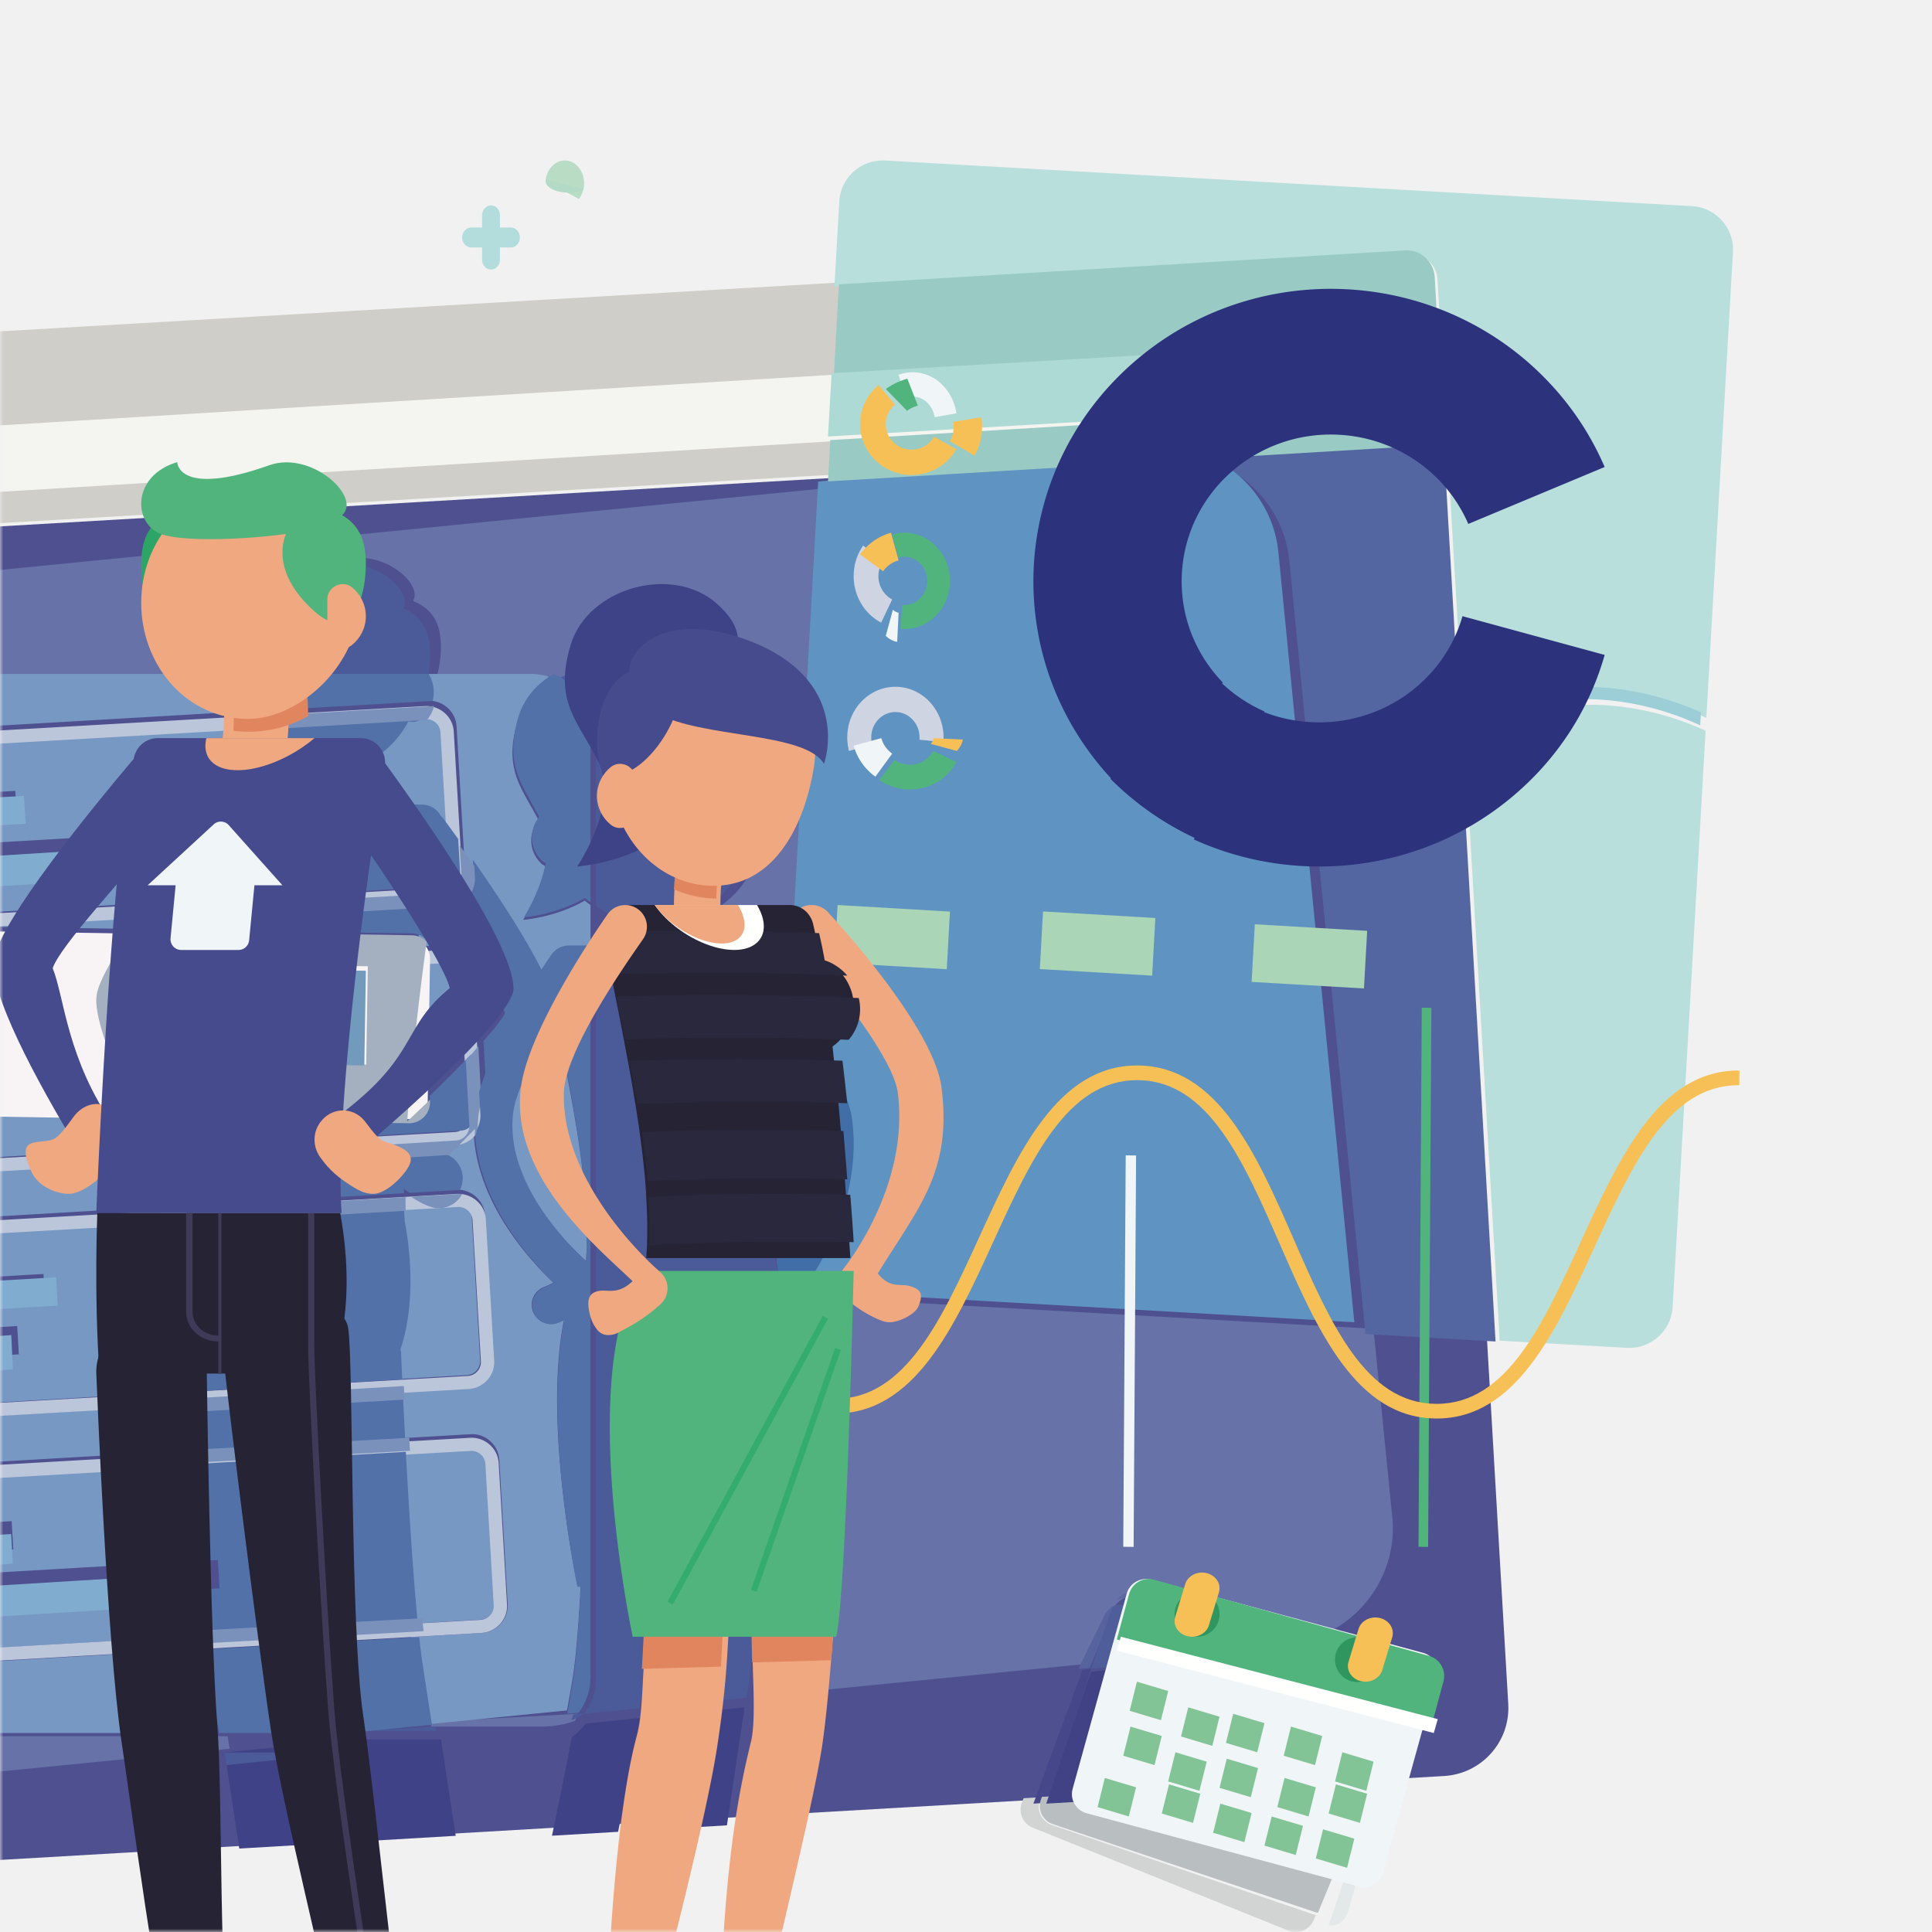 <svg width="301" height="301" xmlns="http://www.w3.org/2000/svg" xmlns:xlink="http://www.w3.org/1999/xlink"><rect width="100%" height="100%" fill="#333333" stroke="none"/><defs><path id="a" d="M0 0h301v301H0z"/></defs><g fill="none" fill-rule="evenodd"><mask id="b" fill="#fff"><use xlink:href="#a"/></mask><use fill="#F1F1F1" fill-rule="nonzero" xlink:href="#a"/><g mask="url(#b)"><path d="M90.183 31A241.545 241.545 0 0 0 85 28.202C85.152 26.403 86.432 25 87.991 25 89.652 25 91 26.593 91 28.56c0 .945-.31 1.803-.817 2.44" fill="#B9DCC5"/><path d="M88.47 30c-1.917 0-3.47-.813-3.47-1.817 0-.06.006-.122.019-.183 2.007.465 3.999.94 5.981 1.428-.633.352-1.532.572-2.53.572" fill="#B3DAC6"/><path d="M76.5 42c-.773 0-1.397-.694-1.397-1.55v-1.897h-1.706c-.773 0-1.397-.694-1.397-1.551 0-.859.624-1.553 1.397-1.553h1.706v-1.896c0-.86.624-1.553 1.397-1.553s1.396.694 1.396 1.553v1.896h1.708c.77 0 1.396.694 1.396 1.553 0 .857-.626 1.55-1.396 1.55h-1.708v1.897c0 .857-.623 1.551-1.396 1.551" fill="#B3DDDD"/><path d="M234.982 265.472c.343 5.86-4.135 10.885-10.002 11.227L112.6 283.232l-10.27.603-6.898.395-10.422.602-16.49.96-13.643.789-5.804.34-13.607.79-107.781 6.27c-5.868.343-10.898-4.129-11.241-9.988L-95 87.54 223.522 69l11.46 196.472" fill="#4F5090"/><path d="M-81.091 284c-.036-.269-.064-.54-.08-.817l-5.315-90.938a46.103 46.103 0 0 0 7.633 11.088l-4.342 4.855-1.014-.876-1.317 1.353 1.027 17.557 9.107-11.103-1.016-.897 4.367-4.857a46.698 46.698 0 0 0 9.331 5.253l.344 5.861a4.233 4.233 0 0 0 1.432 2.947 4.27 4.27 0 0 0 2.851 1.081l.257-.007 1.757-.102v7.16l-1.338.076a4.281 4.281 0 0 0-2.963 1.426 4.228 4.228 0 0 0-1.08 3.093l1.314 22.451a4.243 4.243 0 0 0 1.434 2.947 4.27 4.27 0 0 0 2.736 1.08c.678 4.454 4.539 7.868 9.203 7.868h82.238l.3 1.953-115.974 11.482c-.298.03-.596.051-.892.066m130.407-12.889c-.032-.204-.064-.409-.094-.612h5.86l.007.041-5.773.571m52.193-5.166c.196-1.114.366-2.137.508-3.052.585-3.793 1-9.427 1.302-15.568h6.397c-.416 5.615-.906 10.686-1.416 14.085-.17 1.142-.37 2.462-.592 3.92l-6.199.615m16.517-1.636l.219-1.416c.566-3.774 1.113-9.408 1.566-15.568h.944c1.019-4.376 1.849-29.71 2.189-42.593 1.736 1.014 3.302 1.653 3.566 1.747.359.15.717.206 1.094.206a2.994 2.994 0 0 0 2.774-1.878 2.98 2.98 0 0 0-.185-2.53l83.791 4.743 2.925 29.257c.944 9.44-5.557 17.91-14.753 19.634l-23.523-8.027a3.155 3.155 0 0 0-3.623 1.2 3.13 3.13 0 0 0-1.602 1.674l-3.412 8.408-51.97 5.143m-174.095-3.774c-1.052-.113-1.912-.964-1.976-2.053l-1.315-22.451a2.194 2.194 0 0 1 2.074-2.316l1.217-.071v26.89m-1.982-38.111c-1.153 0-2.159-.892-2.226-2.066l-.287-4.898c1.48.537 2.98 1 4.495 1.382v5.47l-1.878.11c-.036.002-.07.002-.104.002m1.982-18.485a34.387 34.387 0 0 1-5.31-2.41l-.212-3.622a2.162 2.162 0 0 1 .555-1.583c.39-.44.93-.7 1.517-.733l3.45-.199v8.547m-7.484-3.74a34.217 34.217 0 0 1-3.791-2.912 34.096 34.096 0 0 1-5.907-6.81 40.748 40.748 0 0 0 6.962.186 40.8 40.8 0 0 0 10.22-1.915v4.556l-3.57.206a4.277 4.277 0 0 0-2.961 1.426 4.222 4.222 0 0 0-1.082 3.093l.129 2.17m186.264-9.354c-.543-7.476-1.594-20.165-3.032-30.132 1.585 2.085 3.117 4.252 4.395 6.291l-1.363 23.841m1.914-33.48a126.493 126.493 0 0 0-6.72-8.145 3.053 3.053 0 0 0-2.264-.977 3.763 3.763 0 0 0-1.132-.187H103.79a36.106 36.106 0 0 1 .133-4.113c8.246-.3 14.85-7.024 14.85-15.306 0 0 4.36-11.963-11.265-17.503a20.17 20.17 0 0 0-1.736-.507c-.396-1.164-1.189-2.347-2.642-3.662-2.032-1.838-4.697-2.683-7.42-2.683-2.319 0-4.681.614-6.734 1.748a9.338 9.338 0 0 0-3.491-.672H68.13a2.864 2.864 0 0 0-.06-.102c.282-.958.471-1.972.547-2.873.264-3.362-.02-7.08-4.284-8.751 1.459-2.275-3.21-6.697-8.057-6.697-.797 0-1.599.12-2.378.386-3.982 1.373-6.724 1.843-8.61 1.845-4.13 0-4.165-2.258-4.165-2.258-5.491 1.597-6.02 6.63-3.585 8.846-1.416 1.859-1.51 4.319-1.321 6.629.037.47.132 1.033.245 1.634-.043.443-.089.886-.106 1.34h-83.119a9.304 9.304 0 0 0-8.944 6.692 40.52 40.52 0 0 0-12.911-2.102 40.946 40.946 0 0 0-5.586.38 40.221 40.221 0 0 0-16.705 6.235L-92 97.907 129.273 76l-4.648 81.364m-26.798-9.31h-3.036v-6.685c1.004.67 2.091 1.217 3.244 1.634a38.254 38.254 0 0 0-.208 5.052M84.244 269H67.207c-.07-.25-.14-.495-.207-.738L90 267c-.118.35-.242.71-.371 1.082-1.533.58-3.386.918-5.385.918" fill="#6672A8"/><path d="M52.518 270h-5.827c-.642-4.19-1.209-7.903-1.618-10.601a98.07 98.07 0 0 1-.422-3.218l5.87-.342c.22 2.117.451 4.01.688 5.586.34 2.254.793 5.216 1.31 8.575m-19.497 0h-81.768c-4.638 0-8.477-3.411-9.15-7.862.037.002.076.002.114.002l.255-.008 88.673-5.165a114.4 114.4 0 0 0 .568 4.458c.342 2.254.794 5.218 1.308 8.575m32.985-1.3c-.563-3.657-1.057-6.888-1.42-9.301a105.51 105.51 0 0 1-.55-4.348l11.045-.644a4.278 4.278 0 0 0 4.017-4.514l-1.306-22.432a4.251 4.251 0 0 0-1.426-2.946 4.18 4.18 0 0 0-3.09-1.071l-11.424.666c-.14-2.676-.258-5.106-.353-7.132l11.364-.663a4.275 4.275 0 0 0 4.015-4.514l-1.306-22.432c-.133-2.282-2.067-4.023-4.305-4.023-.07 0-.14.002-.209.004l-.715.043c.08-.162.15-.33.209-.505.731-2.083-.376-4.39-2.477-5.104l-.15-.075c.522-.482 1.026-.953 1.518-1.414l1.2-.07a4.263 4.263 0 0 0 3.164-1.698c.458 10.421 8.025 19.12 12.393 23.316-.62.319-1.164.563-1.483.675a2.97 2.97 0 0 0-1.67 3.847 2.958 2.958 0 0 0 2.759 1.876 2.8 2.8 0 0 0 1.088-.206c.112-.038.469-.188.975-.413-3.302 16.212 2.064 41.224 2.064 41.224h.544c-.3 5.629-.675 10.695-1.18 14.072-.236 1.543-.565 3.43-.964 5.56L66.007 268.7m-123.767-8.643c-.082 0-.161-.004-.24-.013v-26.868l87.022-5.07c.259 4.764.576 10.043.936 15.116l-34.543 2.012.257 4.413 34.615-2.015c.202 2.569.416 5.027.641 7.263l-88.577 5.16c-.038.002-.075.002-.11.002m48.763-14.564l-38.002 2.214.257 4.411 38.002-2.214-.257-4.411m-15.918-6.943l-22.542 1.312.258 4.413 22.54-1.313-.256-4.412m26.73-1.557l-22.54 1.311.258 4.414 22.54-1.314-.257-4.411m42.609 17.116c-.766-7.442-1.43-17.985-1.904-26.789l5.94-.345c.454 8.477 1.096 18.835 1.854 26.79l-5.89.344m19.398-1.131c-.752-7.686-1.401-18.2-1.86-26.79l11.435-.665.131-.004c.537 0 1.05.193 1.454.553.436.389.696.925.73 1.509l1.308 22.432a2.198 2.198 0 0 1-2.06 2.317l-11.138.648M-58 231.092v-7.153l86.555-5.042c.097 2.085.217 4.507.356 7.132L-58 231.092m100.41-5.85c-.138-2.63-.256-5.052-.356-7.131l5.946-.347c.096 2.038.214 4.464.353 7.132l-5.942.345M-58 221.854v-5.465a46.563 46.563 0 0 0 14.21 1.366 46.676 46.676 0 0 0 18.701-5.12l14.13-.823-.257-4.411-6.358.371a46.403 46.403 0 0 0 4.103-3.683l20.498-1.193-.257-4.414-16.192.944a46.414 46.414 0 0 0 4.696-7.575l32.701-1.904c-.01.19-.013.289-.013.289s-.47 10.77.281 21.672c.032.777.105 2.514.214 4.91L-58 221.854m60.68-15.262l-9.483.552.255 4.411 9.485-.552-.257-4.411m39.279 9.44a898.47 898.47 0 0 1-.17-3.787h5.967c.03.727.081 1.907.149 3.44l-5.946.347m19.443-1.133c-.11-2.419-.17-3.896-.176-3.967 0-.244-.055-.469-.092-.713 1.05-3.115 2.514-9.85.657-19.983-.055-.7-.09-1.453-.113-2.252l9.501-.553.13-.004c1.15 0 2.118.9 2.187 2.062l1.306 22.432a2.197 2.197 0 0 1-2.06 2.317l-11.34.66m-110.867-9.548A34.22 34.22 0 0 1-58 203.496v-8.54l38.138-2.223a34.047 34.047 0 0 1-8.927 7.82l-20.886 1.217.21 3.58m140.769-8.885c-3.734-3.377-12.74-12.721-11.483-22.91.47-3.66 3.772-9.832 6.792-14.786 2.42 12.215 5.46 26.25 4.69 37.696M-58 192.87v-4.552a40.017 40.017 0 0 0 6.918-3.002l36.661-2.135a34.017 34.017 0 0 1-3.82 7.374L-58 192.87m54.265-3.162a45.946 45.946 0 0 0 2.448-7.293l20.69-1.205a4.045 4.045 0 0 0-.203 3.096 4.023 4.023 0 0 0 5.122 2.477c1.464-.506 2.796-1.37 3.903-2.251-.064 1.307-.115 2.43-.156 3.323l-31.804 1.853m65.39-3.81c0-.227.002-.458.004-.69.274.215.565.43.869.639l-.872.05m-109.044-2.883a40.49 40.49 0 0 0 3.983-3.183 39.349 39.349 0 0 0 6.22-7.104l24.834.404a33.97 33.97 0 0 1-1.36 7.922l-33.677 1.96m46.567-2.71a46.36 46.36 0 0 0 .818-6.971l20.685.335c.773 1.588 1.57 3.17 2.364 4.71-.29.222-.589.428-.869.586l-22.998 1.34m66.495-9.585l.344-21.209 2.944-.17.127-.004c1.15 0 2.12.9 2.188 2.064l.752 12.911a201.201 201.201 0 0 1-6.355 6.408m8.316-8.543l-.636-10.898c-.133-2.28-2.045-4.023-4.299-4.023-.07 0-.142.002-.215.005l-3.044.177a3.261 3.261 0 0 0-.654-1.017c.287-2.134.576-4.194.86-6.145l.873-.05c5.278 7.764 9.856 15.275 10.432 17.663-.46.906-1.653 2.419-3.317 4.288m9.621-9.786c-2.454-5.304-7.045-12.39-11.267-18.457l-1.208-20.747c-.133-2.28-2.05-4.023-4.296-4.023-.072 0-.145.002-.218.005l-.501.029c.113-.438.173-.897.173-1.37A5.486 5.486 0 0 0 65.49 105h17.255c1.227 0 2.398.238 3.471.672-2.611 1.45-4.72 3.752-5.589 6.713-2.195 7.525.62 10.264 3.284 15.405a4.903 4.903 0 0 0 .582 6.886l.45.263c-.826 4.372-3.434 8.369-3.434 8.369s4.953-.338 9.588-2.984c.292.231.592.449.902.657v6.68h-3.398c-.882 0-1.67.338-2.27.882l-.244.244-.131.15-.132.169c-.281.394-1.107 1.595-2.214 3.283m-52.778-7.494l-1.509-.024c.561-.75 1.14-1.518 1.734-2.295-.075.76-.152 1.533-.225 2.32m-11.324-.185l-23.182-.379 24.445-1.424c-.431.608-.855 1.209-1.263 1.803m-50.12-.895a39.476 39.476 0 0 0-.592-3.079 34.27 34.27 0 0 1 4.67 2.841l-4.078.238m20.748-1.208a47.337 47.337 0 0 0-10.107-9.53l-.04-.687-.895.05a46.682 46.682 0 0 0-5.505-3.121l29.052-1.693-.257-4.411-40.311 2.349c-.161-.03-.325-.06-.486-.088a40.74 40.74 0 0 0-7.674-7.658l82.075-4.78a15.138 15.138 0 0 0 10.585 7.227c.038 1.876-.094 3.772-.45 5.085h-9.681c-1.051 0-2.008.488-2.627 1.276a3.99 3.99 0 0 0-.957.826c-2.542 3.04-6.734 8.17-10.503 13.277l-32.22 1.878m29.826-12.545l-35.563 2.071.257 4.411 35.565-2.071-.26-4.411m50.11.645a310.39 310.39 0 0 0-2.201-3.049 3.37 3.37 0 0 0-.488-.544 3.328 3.328 0 0 0-2.946-1.764h-8.65c.338-2.345.357-4.71.263-6.624a14.988 14.988 0 0 0 6.323-6.36c.222.069.452.107.681.107.454 0 .91-.147 1.308-.483.233-.195.448-.41.645-.643l1.736-.102.128-.003c1.152 0 2.12.9 2.187 2.064l1.013 17.401m-118.918-14.814a40.29 40.29 0 0 0-8.792-4.209A9.258 9.258 0 0 1-48.746 105h82.644a11.9 11.9 0 0 0-.007.368c0 1.994.388 3.899 1.094 5.642l-83.833 4.884" fill="#7798C2"/><path d="M223 68.528L-94.51 87l-1.482-25.421a4.363 4.363 0 0 1 4.104-4.606l308.794-17.966a4.365 4.365 0 0 1 4.612 4.1L223 68.527" fill="#CFCEC9"/><path fill="#F4F4F1" d="M219 63.318L-88.426 82-89 71.682 218.422 53 219 63.318"/><path d="M66.438 112.043l-.127.004-132.178 7.584a2.18 2.18 0 0 0-1.503.719 2.11 2.11 0 0 0-.55 1.553l1.301 22.026a2.167 2.167 0 0 0 2.308 2.022l132.18-7.586a2.175 2.175 0 0 0 1.503-.717c.39-.429.582-.982.55-1.554l-1.303-22.025c-.068-1.142-1.033-2.026-2.18-2.026M-64.44 148c-2.235 0-4.118-1.724-4.25-3.952l-1.302-22.026a4.112 4.112 0 0 1 1.071-3.032 4.261 4.261 0 0 1 2.934-1.4l132.178-7.585c2.33-.116 4.363 1.635 4.5 3.945l1.301 22.024a4.125 4.125 0 0 1-1.07 3.034 4.254 4.254 0 0 1-2.934 1.4l-132.177 7.585-.25.007M69.438 150.043l-.127.004-132.178 7.584c-1.205.07-2.125 1.089-2.055 2.273l1.303 22.025a2.169 2.169 0 0 0 2.308 2.022l132.18-7.584c1.2-.07 2.12-1.089 2.051-2.274L71.62 152.07c-.068-1.142-1.034-2.026-2.18-2.026M-61.442 186c-2.236 0-4.12-1.724-4.25-3.952l-1.302-22.026c-.136-2.308 1.66-4.296 4.004-4.432l132.178-7.585c2.338-.114 4.364 1.634 4.5 3.945l1.304 22.024c.138 2.31-1.66 4.298-4.004 4.434l-132.18 7.585-.25.007" fill="#BBC6DB"/><path d="M63.341 175l-133.152-2.155A3.232 3.232 0 0 1-73 169.57l.37-22.4a3.23 3.23 0 0 1 3.29-3.17l133.153 2.156A3.228 3.228 0 0 1 67 149.431l-.365 22.4A3.233 3.233 0 0 1 63.34 175" fill="#F8F4F6"/><path d="M71.44 188.044l-.129.004-132.178 7.585a2.173 2.173 0 0 0-1.503.718c-.39.428-.584.98-.55 1.553l1.301 22.025c.07 1.186 1.124 2.078 2.31 2.024l132.178-7.584c1.202-.07 2.122-1.091 2.053-2.276l-1.301-22.024c-.07-1.14-1.035-2.025-2.18-2.025M-59.445 224c-1.043 0-2.04-.37-2.825-1.061a4.137 4.137 0 0 1-1.42-2.89l-1.303-22.025a4.116 4.116 0 0 1 1.071-3.034 4.256 4.256 0 0 1 2.934-1.399l132.178-7.586c2.317-.11 4.363 1.636 4.5 3.946l1.302 22.024c.138 2.309-1.657 4.299-4.003 4.433l-132.18 7.585-.254.007" fill="#BBC6DB"/><path d="M253.815 210c-.128 0-.259-.004-.391-.011l-19.772-1.12-5.567-95.058c6.346-2.398 12.769-4.009 19.516-4.009 4.427 0 8.993.695 13.77 2.312a46.337 46.337 0 0 1 4.356 1.727l-5.132 89.78c-.204 3.597-3.2 6.379-6.78 6.379m-25.846-98.165l-4.004-68.266c-.136-2.325-2.074-4.12-4.385-4.12-.085 0-.172.003-.26.007L130 44.634l.759-13.256c.204-3.598 3.2-6.378 6.777-6.378.13 0 .261.004.394.011l125.658 7.107c3.749.213 6.613 3.408 6.401 7.135l-4.147 72.576a48.501 48.501 0 0 0-3.862-1.496c-5.025-1.701-9.805-2.428-14.424-2.428-6.793 0-13.238 1.572-19.587 3.93" fill="#B8DFDB"/><path d="M264.884 113a46.29 46.29 0 0 0-4.37-1.746c-4.793-1.634-9.375-2.336-13.816-2.336-6.77 0-13.214 1.628-19.582 4.052l-.116-1.998c6.37-2.384 12.836-3.972 19.652-3.972 4.635 0 9.431.734 14.472 2.454 1.306.445 2.6.951 3.876 1.512l-.116 2.034" fill="#9CCED7"/><path d="M233 209l-20.261-1.163-11.856-120.4c-.817-8.309-7.04-14.758-14.8-16.14l38.836-2.286V69h.008L233 209M129 76.354l.097-1.704 40.657-2.391L129 76.354" fill="#5366A1"/><path d="M211 206l-82.622-4.74a2.957 2.957 0 0 0-1.493-1.32c-.39-.15-1.265-.544-2.177-1.07 2.922-4.542 8.169-14.585 6.736-26.318-.567-4.565-4.719-11.041-8.557-16.187l4.583-81.329 40.652-4.079L184.411 70c7.74 1.376 13.947 7.8 14.762 16.076L211 206m-89.771-12.874c-.062-.923-.138-2.035-.229-3.294L122.343 166c1.77 2.866 3.04 5.485 3.259 7.283.986 8.054-1.936 15.356-4.373 19.842" fill="#5F94C2"/><path d="M129 75l.355-6.435 89.446-5.358-.572-10.065-88.313 5.29.78-14.137 88.242-5.287c.086-.004.172-.008.256-.008 2.283 0 4.197 1.834 4.332 4.207L225 69.238v.012l-38.908 2.33-16.36.981L129 75" fill="#99CBC4"/><path fill="#AEDAD5" d="M129 68l.564-9.854L218.424 53l.576 9.789L129 68"/><path d="M73.442 226.045l-.13.004-132.179 7.584a2.183 2.183 0 0 0-1.505.717c-.39.43-.582.982-.55 1.555l1.303 22.024c.071 1.186 1.115 2.083 2.308 2.024l132.18-7.584c1.2-.07 2.123-1.09 2.053-2.275L75.62 228.07a2.129 2.129 0 0 0-.728-1.481 2.188 2.188 0 0 0-1.449-.544M-57.444 262c-1.045 0-2.04-.37-2.825-1.061a4.146 4.146 0 0 1-1.422-2.89l-1.301-22.024a4.122 4.122 0 0 1 1.07-3.034 4.26 4.26 0 0 1 2.935-1.399l132.177-7.584a4.22 4.22 0 0 1 3.08 1.052 4.15 4.15 0 0 1 1.421 2.892l1.302 22.024c.136 2.308-1.66 4.298-4.004 4.432l-132.178 7.585-.255.007" fill="#BBC6DB"/><path d="M30.937 166l-3.709-.061c-.898-2.058-1.67-3.942-2.228-5.481l.089-5.576c.62-1.072 1.471-2.393 2.487-3.882l4.424.074A797.283 797.283 0 0 0 30.937 166" fill="#AFD5E7"/><path fill="#51B47D" d="M223 157.019L222.497 241l-1.497-.015.504-83.985 1.496.019"/><path fill="#F0F5F8" d="M131 211.017L130.797 240l-1.797-.019.203-28.981 1.797.017M177 180.02l-.385 60.98-1.615-.017.383-60.983 1.617.02"/><path d="M223.834 221h-.141c-12.453-.103-18.446-13.797-24.244-27.041-5.758-13.154-11.196-25.58-22.166-25.673h-.12c-10.892 0-16.517 12.29-22.47 25.3-5.994 13.093-12.193 26.632-24.552 26.632H130l.019-2.285h.122c10.892 0 16.517-12.289 22.472-25.299C158.606 179.54 164.803 166 177.161 166l.14.002c12.453.103 18.446 13.797 24.244 27.04 5.757 13.155 11.196 25.582 22.165 25.673h.122c10.894 0 16.519-12.29 22.472-25.3 5.997-13.094 12.194-26.633 24.553-26.633H271l-.019 2.287h-.124c-10.892 0-16.515 12.289-22.472 25.297C242.392 207.463 236.193 221 223.834 221" fill="#F7C056"/><path fill="#ABD5B7" d="M195 152.978l.496-8.978L213 145.022l-.498 8.978L195 152.978M162 150.978l.498-8.978L180 143.02l-.498 8.98L162 150.978M130 149.978l.496-8.978L148 142.022l-.5 8.978-17.5-1.022"/><path d="M-44.812 206c-.993 0-1.987-.043-2.977-.128L-48 202.29l20.996-1.217A34.546 34.546 0 0 1-44.812 206m33.206-1.39a46.21 46.21 0 0 0 1.736-1.843 47.19 47.19 0 0 0 2.335-2.823L8.742 199 9 203.416l-20.606 1.195M-6.764 214L-7 208.667 1.762 208 2 213.333l-8.764.667M-26.077 130A49.396 49.396 0 0 0-38 126.31L3.734 124 4 128.336-26.077 130M-14.742 139l-.258-4.763L20.74 132l.26 4.763L-14.742 139M-20.739 245l-.261-4.625L1.74 239l.26 4.623L-20.739 245M-2.735 252L-3 247.192 32.661 245c.109 1.627.223 3.234.339 4.804L-2.735 252" fill="#80ACD0"/><path d="M186 130.785c16.234 7.374 36.072 5.139 50.27-7.224 6.86-5.97 11.456-13.479 13.73-21.526L227.85 96c-2.859 10.036-12.578 17.12-23.65 16.505a23.39 23.39 0 0 1-8.477-2.077L186 130.785M172.767 120.904c.34.376.697.735 1.053 1.096l16.697-15.656c-4.28-4.419-6.76-10.5-6.38-17.087.728-12.603 11.708-22.234 24.529-21.519 9.132.512 16.743 6.137 20.087 13.891L250 72.758a44.993 44.993 0 0 0-8.076-12.538c-17.035-18.766-46.346-20.404-65.436-3.658-19.105 16.76-20.756 45.577-3.72 64.342" fill="#2C327C"/><path d="M173 121.336A46.28 46.28 0 0 0 187.122 131L197 110.84a23.336 23.336 0 0 1-7.092-4.84L173 121.336" fill="#2C327C"/><path d="M140 58.391c2.538-.933 5.442-.189 7.336 2.147A7.89 7.89 0 0 1 149 64.4l-3.391.599c-.25-1.737-1.571-3.102-3.225-3.208-.452-.028-.89.04-1.295.19L140 58.393" fill="#F0F5F8"/><path d="M136.682 60.17l.201-.17 2.558 3.029a3.95 3.95 0 0 0-1.435 2.827c-.129 2.191 1.568 4.067 3.787 4.192a4.04 4.04 0 0 0 3.731-2.01L149 69.98a7.82 7.82 0 0 1-1.64 2.01c-3.301 2.911-8.375 2.626-11.323-.636a7.851 7.851 0 0 1 .645-11.185M148.572 66.72a4.93 4.93 0 0 0-.048-.993l4.364-.727a9.497 9.497 0 0 1-1.04 6L148 68.737a4.708 4.708 0 0 0 .572-2.017" fill="#F7C056"/><path d="M138 60.605A10.86 10.86 0 0 1 141.36 59l1.64 4.195c-.62.176-1.19.452-1.688.805L138 60.605M149 118.722c-1.403 2.68-4.376 4.447-7.709 4.265a8.271 8.271 0 0 1-4.291-1.46l2.365-3.118c1.516 1.05 3.64.989 5.091-.246.4-.34.71-.735.933-1.163l3.611 1.722" fill="#51B47D"/><path d="M146.988 115.342l-.02.26-3.72-.352a4.08 4.08 0 0 0-.942-2.994c-1.384-1.631-3.76-1.772-5.312-.317-1.104 1.036-1.49 2.606-1.121 4.012l-3.6 1.049a8.209 8.209 0 0 1-.26-2.556c.233-4.35 3.78-7.677 7.912-7.431 4.137.247 7.298 3.979 7.063 8.329" fill="#CFD4E2"/><path d="M138.283 116.776c.22.245.463.46.717.642L136.382 121a8.855 8.855 0 0 1-3.382-4.819l4.305-1.181c.177.64.503 1.247.978 1.776" fill="#F0F5F8"/><path d="M150 115.222c-.102.636-.425 1.236-.923 1.778L145 115.89c.26-.28.41-.582.463-.89l4.537.222" fill="#F7C056"/><path d="M137.28 97c-2.682-1.403-4.449-4.375-4.267-7.708a8.267 8.267 0 0 1 1.46-4.292l3.118 2.365c-1.05 1.514-.989 3.64.246 5.093.34.397.735.71 1.163.93L137.28 97" fill="#CFD4E2"/><path d="M140.493 97.988l-.235-.021.317-3.719a3.435 3.435 0 0 0 2.693-.943c1.47-1.382 1.597-3.76.287-5.31-.933-1.106-2.346-1.493-3.61-1.121l-.945-3.6a6.688 6.688 0 0 1 2.3-.262c3.915.235 6.91 3.78 6.688 7.912-.222 4.137-3.58 7.297-7.495 7.064" fill="#51B47D"/><path d="M138.222 88.28a4.63 4.63 0 0 0-.64.72L134 86.382A8.837 8.837 0 0 1 138.819 83L140 87.305c-.64.177-1.25.5-1.778.976" fill="#F7C056"/><path d="M139.778 100c-.637-.102-1.237-.423-1.778-.923L139.109 95c.28.26.583.412.891.466l-.222 4.534" fill="#F0F5F8"/><path d="M201.851 301a3.06 3.06 0 0 1-1.148-.224l-39.78-16.018a3.056 3.056 0 0 1-1.698-3.985l.25-.617 2.673-.156-.154.452a3.056 3.056 0 0 0 1.907 3.888l40.583 13.872c.172.058.343.1.516.128l-.302.744a3.068 3.068 0 0 1-2.847 1.916" fill="#D1D4D2"/><path fill="#46478A" d="M161 281l7.648-20.852L170 260l-6.49 20.838L161 281"/><path d="M168 260l4.083-8.34c.375-.766 1.075-1.34 1.917-1.66a2.946 2.946 0 0 0-.447.74l-3.787 9.115L168 260" fill="#57639F"/><path d="M207.432 300c-.143 0-.289-.014-.432-.041l7.737-22.87L216 277l-5.97 20.782c-.39 1.362-1.457 2.218-2.598 2.218" fill="#E3E8E8"/><path d="M215.024 279l2.733-7.163c.625-1.636-.12-3.494-1.665-4.152L195 258.665l4.127-.433a16.693 16.693 0 0 0 1.526-.232l17.308 6.282c1.578.574 2.415 2.385 1.875 4.053l-3.428 10.579-1.384.086" fill="#4A4C8E"/><path d="M195.131 256l-18.652-6.812a3.416 3.416 0 0 0-2.48.05c.583-.775 1.559-1.238 2.587-1.238.338 0 .682.05 1.018.154L201 255.41c-.52.089-1.05.158-1.584.206l-4.285.385" fill="#5B69A2"/><path d="M205.33 298a3.128 3.128 0 0 1-.518-.127l-40.73-13.658c-1.611-.542-2.467-2.252-1.914-3.828l.155-.445L214 277l-8.67 21" fill="#B9BEC0"/><path d="M163 281l6.975-20.547L194.38 258l21.681 8.846c1.589.646 2.354 2.468 1.711 4.073l-2.81 7.025L163 281" fill="#414186"/><path d="M170 260l3.064-8.991c.092-.265.212-.51.362-.73a3.037 3.037 0 0 1 2.414-.055l18.16 7.374L170 260" fill="#4F5D9A"/><path d="M223.888 261.296l-8.43 30.426c-.455 1.649-2.179 2.617-3.851 2.168l-42.296-11.385c-1.673-.452-2.655-2.15-2.2-3.798l8.43-30.428c.455-1.648 2.179-2.62 3.852-2.169l42.297 11.387c1.671.45 2.655 2.148 2.198 3.799" fill="#F0F5F8"/><path d="M224.887 261.958L222.99 269 174 255.421l1.895-7.044c.462-1.718 2.208-2.732 3.903-2.262l42.861 11.88c1.694.47 2.69 2.24 2.228 3.963" fill="#51B47D"/><path fill="#FFFFFE" d="M223.38 270L174 257.166l.62-2.166L224 267.836l-.62 2.164"/><path d="M189.876 252.422a3.499 3.499 0 1 1-6.752-1.844 3.499 3.499 0 0 1 6.752 1.844M214.876 259.423a3.5 3.5 0 1 1-6.751-1.846 3.5 3.5 0 0 1 6.75 1.846" fill="#2F965F"/><path d="M185.725 255a3.01 3.01 0 0 1-.719-.086c-1.45-.355-2.306-1.7-1.909-3l1.554-5.108c.395-1.305 1.897-2.081 3.34-1.715 1.454.354 2.309 1.699 1.912 3l-1.554 5.11c-.33 1.086-1.428 1.799-2.624 1.799M212.724 262c-.237 0-.479-.027-.72-.086-1.448-.357-2.304-1.7-1.907-3.002l1.555-5.11c.396-1.302 1.887-2.075 3.344-1.713 1.45.355 2.304 1.7 1.907 3.002l-1.553 5.11c-.332 1.086-1.428 1.799-2.626 1.799" fill="#F7C056"/><path fill="#83C497" d="M180.872 268L176 266.539l1.13-4.539 4.87 1.461-1.128 4.539M212.87 279l-4.87-1.461 1.128-4.539 4.872 1.461-1.13 4.539M204.872 275L200 273.539l1.13-4.539 4.87 1.461-1.128 4.539M195.87 273l-4.87-1.46 1.13-4.54 4.87 1.46-1.13 4.54M188.872 272L184 270.539l1.128-4.539 4.872 1.461-1.128 4.539M179.869 275L175 273.541l1.131-4.541 4.869 1.459-1.131 4.541M211.872 284L207 282.54l1.13-4.54 4.87 1.46-1.128 4.54M203.87 283l-4.87-1.459 1.13-4.541 4.87 1.459-1.13 4.541M194.87 280l-4.87-1.46 1.128-4.54 4.872 1.46-1.13 4.54M186.872 279L182 277.54l1.13-4.54 4.87 1.46-1.128 4.54M175.87 283l-4.87-1.459 1.128-4.541 4.872 1.459-1.13 4.541M209.87 291l-4.87-1.459 1.13-4.541 4.87 1.459-1.13 4.541M201.87 289l-4.87-1.46 1.128-4.54 4.872 1.458-1.13 4.542M193.87 287l-4.87-1.46 1.13-4.54 4.87 1.46-1.13 4.54M185.87 284l-4.87-1.46 1.13-4.54 4.87 1.46-1.13 4.54"/><path d="M37.276 288c-.778-5.1-1.57-10.323-2.276-14.975l13.797-1.39c.736 4.868 1.561 10.305 2.361 15.547L37.276 288m19.804-1.17c-.833-5.47-1.677-11.01-2.402-15.787l.433-.043h13.59c.71 4.672 1.513 9.91 2.299 15.014l-13.92.816" fill="#3F4286"/><path d="M35.29 275c-.1-.668-.195-1.327-.29-1.968h13.245l.091.617L35.289 275m18.609-1.927l-.006-.041h.415l-.41.041m12.566-166.479H35.849c.016-.458.06-.905.102-1.351-.11-.606-.2-1.174-.236-1.647-.182-2.328-.091-4.808 1.272-6.681-2.345-2.234-1.836-7.306 3.455-8.915 0 0 .034 2.275 4.012 2.275 1.818-.002 4.46-.475 8.296-1.859a6.774 6.774 0 0 1 2.291-.39c4.671 0 9.17 4.458 7.764 6.75 4.109 1.684 4.381 5.432 4.127 8.82-.073.908-.255 1.93-.527 2.896.02.034.04.068.058.102M68 269.693H55L67.803 269l.197.693" fill="#4B5A98"/><path d="M54.158 270h-.43c-.52-3.359-.976-6.321-1.318-8.575-.237-1.576-.47-3.47-.69-5.586l13.592-.788c.18 1.642.364 3.113.553 4.348.366 2.413.863 5.644 1.429 9.3L54.158 270m-6.292 0H34.12a5741.82 5741.82 0 0 1-1.315-8.575c-.196-1.289-.387-2.794-.572-4.458l13.583-.786c.14 1.191.281 2.272.425 3.218.411 2.698.981 6.411 1.626 10.601m-15.853-15.105a340.812 340.812 0 0 1-.645-7.263l2.84-.165-.259-4.413-2.911.168a927.096 927.096 0 0 1-.942-15.116l13.577-.786c.478 8.804 1.146 19.347 1.916 26.79l-13.576.785m19.5-1.13c-.763-7.955-1.409-18.313-1.865-26.79l13.58-.786c.461 8.59 1.114 19.103 1.871 26.789l-13.587.788m-21.527-27.737c-.14-2.625-.26-5.047-.359-7.132l13.577-.786c.1 2.079.22 4.501.359 7.13l-13.577.788m19.553-1.133c-.14-2.668-.258-5.094-.354-7.132l13.577-.786c.096 2.026.215 4.456.355 7.132l-13.578.786m-20.01-8.078c-.11-2.396-.183-4.133-.215-4.91-.755-10.902-.283-21.672-.283-21.672l.013-.29 33.897-1.962c.023.8.059 1.552.113 2.252 1.869 10.132.397 16.868-.66 19.983.038.244.092.47.092.713.006.071.067 1.548.178 3.967l-13.576.786c-.068-1.533-.119-2.713-.149-3.44h-6c.037.884.094 2.179.17 3.787l-13.58.786m-.39-28.963c.04-.894.092-2.016.156-3.323-1.113.881-2.453 1.745-3.925 2.251a4.045 4.045 0 0 1-5.152-2.477 4.024 4.024 0 0 1 .204-3.096l50.33-2.915c-.495.461-1.002.932-1.527 1.414l.151.075a3.993 3.993 0 0 1 2.491 5.104c-.058.175-.13.343-.21.505l-7.86.454a16.362 16.362 0 0 1-.875-.64l-.003.69-33.78 1.958m-5.926-8.892c.281-.158.581-.364.874-.586-.799-1.54-1.6-3.122-2.378-4.71l41.94.68h.055c1.77 0 3.219-1.413 3.25-3.179l.007-.45a201.77 201.77 0 0 0 6.391-6.408l.557 9.52a2.2 2.2 0 0 1-2.07 2.316l-48.626 2.817m52.589-8.613l-.478-8.175c1.674-1.87 2.874-3.382 3.336-4.288-.579-2.388-5.183-9.9-10.492-17.664l1.56-.09a4.277 4.277 0 0 0 2.96-1.426 4.225 4.225 0 0 0 1.08-3.09l-.099-1.685C77.914 140 82.532 147.085 85 152.389c-2.86 4.367-7.543 12.065-9.2 17.961m-9.376-23.931a3.243 3.243 0 0 0-2.302-1.002l-32.205-.522c.074-.786.15-1.559.226-2.319a286.88 286.88 0 0 0-1.743 2.295l-9.871-.16c.41-.594.836-1.195 1.27-1.803l45.49-2.634a545.215 545.215 0 0 0-.865 6.145m-43.033-5.69c3.791-5.107 8.007-10.237 10.564-13.276.283-.338.604-.6.962-.826a3.362 3.362 0 0 1 2.642-1.276h9.738c.358-1.313.49-3.209.452-5.085a15.226 15.226 0 0 1-10.646-7.228l29.185-1.69a5.377 5.377 0 0 1-.65.643c-.4.336-.858.483-1.315.483a2.31 2.31 0 0 1-.685-.107 15.031 15.031 0 0 1-6.359 6.36c.094 1.914.076 4.279-.264 6.624h8.7a3.35 3.35 0 0 1 2.962 1.764c.189.169.34.338.49.544.695.946 1.44 1.968 2.214 3.05l.296 5.03a2.174 2.174 0 0 1-.554 1.583c-.391.437-.929.696-1.518.73l-46.214 2.678m12.702-29.72a14.931 14.931 0 0 1-1.1-5.642c0-.124.004-.246.007-.368h31.775c.494.822.807 1.78.807 2.826 0 .473-.06.932-.173 1.37l-31.316 1.814" fill="#5271A9"/><path d="M22 144c.52-.729 1.052-1.46 1.593-2.197l46.236-2.7a2.18 2.18 0 0 0 1.518-.737c.393-.44.587-1.008.555-1.597l-.296-5.073a297.9 297.9 0 0 1 2.288 3.251l.098 1.7a4.282 4.282 0 0 1-1.08 3.116 4.266 4.266 0 0 1-2.962 1.438l-1.56.091c-.237-.35-.475-.702-.717-1.052l-.16 1.103L22 144m15.311-30.124a15.353 15.353 0 0 1-1.01-2.046l31.33-1.83a5.49 5.49 0 0 1-1.12 2.17l-29.2 1.706M20 183a4.092 4.092 0 0 1 2.29-2.13c.15-.05.313-.131.482-.232l48.292-2.959c1.204-.075 2.126-1.165 2.056-2.433l-.553-10.003c.705-.788 1.361-1.54 1.959-2.243l.474 8.59a18.83 18.83 0 0 0-.515 2.598c-.057.433-.094.867-.113 1.3a240.822 240.822 0 0 1-4.387 4.448L20 183" fill="#7A91BC"/><path d="M63.732 175h-.055l-42.085-.688c-3.867-7.955-7.144-15.997-6.514-19.412.392-2.154 2.541-5.835 5.33-9.9l9.906.161a183.773 183.773 0 0 0-3.53 4.882l-2.531-.042-.065 4.023c-.558.948-.94 1.708-1.1 2.225.06.7.424 1.922 1.007 3.493l-.09 5.58 2.416.04c1.02 2.295 2.198 4.8 3.427 7.298.134-2.312.284-4.745.443-7.235l8.987.148.25-15.321-8.127-.133c.14-1.681.284-3.33.435-4.933l32.316.528c.91.013 1.727.401 2.31 1.015-1.202 8.935-2.374 19.129-3.022 27.982a274.72 274.72 0 0 0 3.56-3.385l-.008.456a3.268 3.268 0 0 1-3.26 3.218m-21.703-24.708l-.248 15.32 15.274.252.25-15.323-15.276-.25" fill="#A4AFBF"/><path d="M29.588 220l-.099-2.11 13.703-.798c.028.654.063 1.36.097 2.11l-13.7.798m19.734-1.15c-.034-.758-.066-1.466-.097-2.11l13.699-.798.099 2.11-13.7.798M29 190.62c.015-.375.048-1.102.095-2.123l34.087-1.986c-.002.737.005 1.444.023 2.118L29 190.62m39.365-2.391a3.64 3.64 0 0 1-1.333-.229c-1.063-.367-2.072-.925-2.965-1.54L72 186c-.691 1.39-2.117 2.23-3.635 2.23M32.29 256c-.075-.649-.15-1.321-.223-2.017l13.834-.766c.077.702.154 1.376.23 2.017l-13.84.766m19.858-1.098c-.071-.654-.142-1.327-.212-2.02l13.846-.767c.07.7.144 1.372.217 2.02l-13.851.767m-22.036-27.01L30 225.87l13.836-.767c.036.663.073 1.34.113 2.025l-13.836.765m19.924-1.102c-.038-.688-.077-1.365-.111-2.024L63.762 224c.036.66.073 1.336.113 2.025l-13.838.765" fill="#7A91BC"/><path d="M37.758 166l-8.683-.143c.31-4.843.667-9.919 1.072-14.744l7.853.129L37.758 166m-12.423-.203L23 165.758l.088-5.375c.563 1.52 1.341 3.381 2.247 5.414m-2.158-10.922L23.24 151l2.446.04c-1.025 1.471-1.883 2.776-2.509 3.835M56.758 166L42 165.758 42.24 151l14.76.24-.242 14.76" fill="#729ABC"/><path d="M30.208 250c-.071-1.574-.141-3.184-.208-4.816l1.837-.184.163 4.82-1.792.18" fill="#527FB4"/><path d="M86 286c1.128-5.406 2.223-10.806 3.081-15.362a9.399 9.399 0 0 0 2.16-2.117l8.463-.861c-.815 4.767-2.068 11.168-3.409 17.73L86 286m17.11-1.01c1.001-6.562 1.98-13.033 2.71-17.953L116 266c-.689 4.623-1.687 11.355-2.744 18.38l-10.147.61" fill="#3F4286"/><path d="M90.993 267a9.183 9.183 0 0 0 1.879-5.575v-113.52h3.065a38.12 38.12 0 0 1 .21-5.067 15.22 15.22 0 0 1-3.275-1.639v-26.832c0-3.897-2.43-7.235-5.872-8.613A14.282 14.282 0 0 1 93.8 104c2.748 0 5.438.848 7.49 2.692 1.467 1.318 2.267 2.505 2.667 3.673.59.15 1.162.301 1.753.508 15.774 5.557 11.373 17.556 11.373 17.556 0 8.306-6.667 15.05-14.993 15.35a35.979 35.979 0 0 0-.133 4.126h10.82c.401 0 .782.075 1.144.188.838 0 1.676.32 2.286.98.663.723 3.62 4.012 6.784 8.17l-.556 9.668c-1.29-2.046-2.837-4.22-4.437-6.31 1.452 9.996 2.513 22.723 3.061 30.222l-.243 4.251c-.214 3.732 2.67 6.928 6.446 7.14l1.351.076c.423.752.52 1.677.187 2.538a3.022 3.022 0 0 1-2.8 1.883c-.382 0-.744-.056-1.106-.207-.266-.094-1.848-.734-3.6-1.752-.343 12.922-1.181 38.332-2.21 42.72h-.953c-.457 6.179-1.01 11.83-1.581 15.616l-.221 1.42-10.417 1.025c.225-1.464.427-2.788.598-3.933.515-3.41 1.01-8.495 1.429-14.127h-6.458c-.305 6.159-.724 11.81-1.315 15.615a148.82 148.82 0 0 1-.512 3.06l-8.66.852M89 268c.116-.313.226-.618.331-.914L91 267a8.647 8.647 0 0 1-2 1" fill="#4B5A98"/><path d="M88.373 267c.395-2.145.72-4.047.954-5.6.5-3.403.87-8.507 1.167-14.178h-.538s-5.31-25.198-2.042-41.53a17.21 17.21 0 0 1-.965.416 2.727 2.727 0 0 1-1.077.208 2.928 2.928 0 0 1-2.73-1.89c-.593-1.532.15-3.27 1.653-3.875.316-.114.854-.36 1.467-.681-4.322-4.227-11.809-12.99-12.262-23.489.583-.786.906-1.78.845-2.839l-.195-3.384c1.63-5.939 6.236-13.695 9.05-18.093a122.88 122.88 0 0 1 2.19-3.308l.13-.17.13-.152.242-.246a3.291 3.291 0 0 1 2.246-.888H92v113.922c0 2.1-.681 4.038-1.83 5.596l-1.797.181M86.67 158.492c-2.989 4.99-6.256 11.209-6.72 14.895-1.244 10.264 7.667 19.678 11.361 23.08.761-11.53-2.246-25.67-4.64-37.975m-5.05-15.577s2.58-4.026 3.397-8.43l-.446-.265a5.01 5.01 0 0 1-.575-6.937c-2.636-5.18-5.42-7.94-3.249-15.52.86-2.982 2.946-5.302 5.53-6.763 3.355 1.384 5.722 4.733 5.722 8.644v26.928c-.306-.21-.603-.43-.893-.662-4.585 2.665-9.486 3.005-9.486 3.005" fill="#5271A9"/><path d="M74.01 177c-.017-.79-.013-1.587.016-2.395A29.014 29.014 0 0 1 74.36 171l.105 3.262c.033 1.021-.141 1.98-.455 2.738" fill="#7A91BC"/><path d="M129.369 203l-1.448-.077c-4.047-.21-7.138-3.404-6.91-7.131l.262-4.247c.1 1.262.184 2.376.251 3.302 2.675-4.497 5.88-11.816 4.798-19.888-.238-1.803-1.633-4.428-3.575-7.3l.597-9.659c4.212 5.157 8.767 11.649 9.39 16.225 1.571 11.76-4.186 21.826-7.392 26.38 1 .527 1.96.922 2.39 1.072a3.167 3.167 0 0 1 1.637 1.323" fill="#416EA6"/><path d="M29.29 79.04c3.44-.64 9.867 6.532 1.86 17.163-5.697 7.56-8.736-2.137-9.067-6.38-.35-4.454.115-9.462 7.208-10.783" fill="#2DA567"/><path d="M26.985 118.06c-1.956-1.615-4.87-1.356-6.504.582-6.053 7.17-20.256 24.514-21.401 30.706-.939 5.078 6.573 18.985 13.027 29.652l5.716-3.424c-7.428-10.55-7.787-20.234-9.614-24.725 1.073-3.39 11.339-14.437 19.918-24.601 1.633-1.935.818-6.574-1.142-8.19" fill="#454B8D"/><path d="M8.675 185.663c-2.106-.774-3.265-1.785-4.006-3.603-2.095-5.123 1.192-3.725 3.553-4.538 1.17-.403 2.85-3.094 3.506-3.86 1.618-1.886 4.043-2.255 5.947-.65 1.898 1.607 1.465 4.034.509 6.322-.545 1.302-1.59 4.013-5.126 5.93-1.56.847-2.51.94-4.383.399M45 111.1c0 3.879-.51 8.635-2.518 12.01-2.588 4.328-3.099 5.223-3.152 5.316-.95 1.66-2.606 2.574-4.314 2.574-.88 0-1.76-.242-2.57-.746-2.377-1.51-3.152-4.756-1.744-7.293 0 0 .405-.727 3.276-5.539.493-.82.757-2.369.88-4.14.158-2.406.035-5.223-.247-7.181-.422-2.891 1.48-5.614 4.226-6.043 2.73-.429 5.3 1.567 5.705 4.476.141.895.458 3.47.458 6.565" fill="#F0A880"/><path d="M59.943 119.467c-2.66 15.379-7.848 53.995-6.72 69.533H15s2.304-57.23 5.926-71.173a3.774 3.774 0 0 1 3.65-2.827h31.64c2.348 0 4.13 2.134 3.727 4.467" fill="#454B8D"/><path d="M51.36 214s4.61-8.577 1.647-25H15.164s-.536 12.5.331 25h35.866" fill="#252334"/><path d="M56.604 267.422c-2.098-14.043-1.514-55.75-2.368-60.542-.744-4.161-7.15-3.957-11.306-3.83-4.18.17-8.094 5.78-7.925 10.006.067 1.698 4.994 41.707 7.213 56.575 1.602 10.714 8.607 38.827 11.183 51.369L63 319.895c-1.923-12.57-4.8-41.77-6.396-52.473M33.86 268.826c-1.136-14.52-1.642-55.556-1.659-55.967-.169-4.263-5.797-6.982-9.947-6.855-4.173.173-7.417 3.771-7.248 8.035.067 1.714 1.687 42.09 3.901 57.095 1.599 10.812 5.46 40.142 8.485 52.866L36 322.889c-1.917-12.684-1.29-43.174-2.14-54.063" fill="#252334"/><path d="M59.993 118.895a4.577 4.577 0 0 0-6.414-1.009c-2.047 1.502-2.68 5.608-1.186 7.667 8.237 11.35 16.799 24.727 17.682 28.4-8.18 6.629-4.299 11.048-20.075 21.846L54.065 181c22.358-18.917 25.89-25.2 25.933-26.859.173-6.446-12.46-24.849-20.005-35.246" fill="#454B8D"/><path d="M48 111.57c-2.73 1.555-5.906 2.43-9.303 2.43-.789 0-1.578-.039-2.346-.156.182-2.507.04-5.443-.283-7.484-.486-3.014 1.698-5.852 4.853-6.3 3.135-.447 6.088 1.634 6.553 4.666.162.934.526 3.617.526 6.844" fill="#E1855E"/><path d="M22 93.92c0 9.744 7.057 18.08 16.643 18.08C46.808 112 56 103.388 56 93.642 56 83.901 48.231 76 38.643 76 29.057 76 22 84.177 22 93.92M58.182 186c-1.146.013-2.103-.386-3.505-1.285-1.904-1.22-3.346-2.376-4.782-4.406-1.422-2.005-1.124-4.625.712-6.236 1.833-1.61 4.588-1.382 6.15.508.765.917 2.073 2.967 3.172 3.285 3.477 1.008 4.9 2.043 3.591 4.128-1.129 1.797-3.575 3.985-5.338 4.006" fill="#F0A880"/><path d="M49.702 79.034c-3.443-.63-10.522 7.496-.698 16.231 5.394 4.796 7.581-1.433 7.913-5.61.35-4.388-.116-9.32-7.215-10.62" fill="#51B47D"/><path d="M41.953 72.483c6.63-2.354 14.615 5.116 11.252 7.864-1.481 1.21-1.411 1.027-5.175 2.172-3.764 1.147-19.525 2.414-23.408.483-3.88-1.931-3.9-8.95 2.981-11.002 0 0 .08 5.551 14.35.483" fill="#51B47D"/><path d="M57 96c0 1.792-.828 3.397-2.128 4.47-1.525 1.259-3.872.125-3.872-1.824v-5.293c0-1.946 2.347-3.082 3.872-1.824C56.172 92.602 57 94.208 57 96" fill="#F0A880"/><path d="M44 137.924l-8.363-9.37a1.643 1.643 0 0 0-2.347-.116L23 137.924h4.362l-.791 8.237c-.097.984.67 1.839 1.647 1.839h8.95c.853 0 1.568-.657 1.648-1.516l.824-8.56H44" fill="#F0F5F8"/><path d="M32.152 115c-.854 3.553 1.96 5.648 6.888 4.82 3.442-.58 7.136-2.44 9.96-4.82H32.152" fill="#F0A880"/><path d="M59.048 323c-.068-.429-6.889-43.071-7.937-56.806C50.006 251.757 48 215.242 48 209.57V189h.964v20.57c0 5.66 2.004 42.128 3.107 56.554 1.046 13.697 7.86 56.3 7.929 56.729l-.952.147M34 214h.5v-25H34zM34 209c-2.758 0-5-2.066-5-4.608V189h1v15.392c0 2.033 1.794 3.686 4 3.686V209" fill="#3E3A57"/><path d="M111.617 93.996c-6.877-6.044-20.01-2.467-22.704 6.463-2.697 8.93 1.132 11.83 4.369 18.316C96.517 125.263 89.927 135 89.927 135s20.283-1.341 20.266-18.658c-.012-10.79 9.797-14.992 1.424-22.346" fill="#3E4287"/><path d="M116.24 158.52a3.92 3.92 0 0 1-1.846.48c-1.237 0-2.433-.572-3.102-1.605-.04-.055-.609-.903-3.711-5.367-2.515-3.652-2.738-9.37-2.515-13.224.122-2.066.345-3.597.426-4.003.304-1.807 2.15-3.025 4.096-2.766 1.988.276 3.346 1.936 3.042 3.725a31.404 31.404 0 0 0-.385 4.538c-.081 3.117.243 6.492 1.46 8.226 3.305 4.777 3.792 5.496 3.792 5.496 1.014 1.568.446 3.578-1.257 4.5M115 214.81c-.02 1.34-.615 25.562-1.73 43.616-.02.189-.02.377-.04.566-.345 5.075-1 9.999-1.518 13.281-2.289 14.885-13.193 55.01-13.597 56.727L94 328.68c.115-.416.462-40.824 5.23-58.312.75-2.736.808-6.66 1.078-11.036.019-.208.019-.415.038-.623 1.135-17.827 1.23-43.748 1.25-44.068 0-3.113 2.577-5.641 5.77-5.641h.019c3.192 0 7.615 2.698 7.615 5.81M131.995 214.861c-.055 1.315-1.03 25.585-2.481 43.468l-.018.169c-.423 5.24-.883 9.918-1.379 13.299-1.69 11.44-10.31 44.369-12.11 56.203l-4.007-.864c0-33.793 3.05-47.769 4.999-55.771.68-2.78.386-8.171.257-12.698l-.018-.451c-.515-18.785.294-33.662.183-42.772.13-3.118 6.175-6.5 9.281-6.443 3.05.131 5.422 2.742 5.293 5.86" fill="#F0A880"/><path d="M111.96 135.625a31.685 31.685 0 0 0-.354 4.375c-2.351-.053-4.59-.551-6.606-1.44.112-1.992.317-3.468.392-3.86.28-1.742 1.978-2.916 3.77-2.667 1.828.267 3.079 1.867 2.799 3.592" fill="#E1855E"/><path d="M126.83 119.318c-1.49 9.54-6.315 18.682-15.623 18.682S95 129.481 95 119.918c0-9.565 6.393-17.918 15.701-17.918s17.601 7.873 16.128 17.318M141.849 200.393c-1.703-.508-3.052.472-5.1-1.984 6.302-10.252 11.617-15.804 9.937-28.976-1.183-9.268-16.018-25.51-17.707-27.331-1.268-1.368-3.435-1.476-4.843-.247a3.266 3.266 0 0 0-.257 4.705c5.818 6.282 15.306 18.267 15.997 23.69 1.882 14.762-8.405 27.341-8.503 27.46l-.135.197-.196.292-.139.284-.129.313-.077.307-.062.32-.015.312.002.325.044.305.066.326.104.288.133.31.16.268.198.288.214.232.179.195.133.106.017.019.012.006c2.7 2.32 5.05 3.199 5.49 3.365.412.157.836.232 1.254.232 1.368 0 3.934-1.173 4.465-2.484.692-1.716.567-2.58-1.242-3.123" fill="#F0A880"/><path d="M114 214.888c-.018 1.357-.586 25.901-1.65 44.194-.018.192-.018.383-.036.574L100 260c.018-.21.018-.42.037-.63 1.08-18.065 1.172-44.33 1.19-44.654 0-3.155 2.456-5.716 5.498-5.716h.018c3.042 0 7.257 2.734 7.257 5.888M131.995 214.9c-.055 1.325-1.034 25.757-2.492 43.76l-12.31.34-.02-.454c-.516-18.91.296-33.887.185-43.059.13-3.14 6.202-6.543 9.321-6.486 3.064.132 5.445 2.76 5.316 5.9" fill="#E1855E"/><path d="M98.569 255s-8.983-41.929 1.555-57H133s-1.132 50.254-2.714 57H98.57" fill="#51B47D"/><path d="M132.359 194.136c.091 1.195.128 1.864.128 1.864h-31.803l.11-1.864c0-.185.018-.371.018-.56.074-2.256.019-4.586-.128-6.971-.018-.242-.018-.487-.036-.746-.055-.876-.11-1.771-.202-2.666-.018-.263-.055-.503-.073-.764a150.29 150.29 0 0 0-.825-6.75c-.018-.207-.055-.41-.091-.615a147.19 147.19 0 0 0-.422-2.797c-.018-.17-.055-.317-.091-.486a227.131 227.131 0 0 0-1.228-7.046l-.018-.058c-.201-1.042-.385-2.105-.586-3.151l-.037-.203c-.44-2.24-.86-4.458-1.3-6.6-.055-.317-.129-.618-.184-.914-.128-.71-.274-1.417-.403-2.109-.073-.429-.165-.874-.238-1.303-.33-1.697-.623-3.337-.897-4.94l-.037-.337c-.073-.82.11-1.603.494-2.256A3.729 3.729 0 0 1 97.735 141h25.3c1.336 0 2.564.727 3.205 1.864.183.28.311.616.403.95.11.466.238.952.33 1.456.293 1.267.586 2.701.86 4.25a6.827 6.827 0 0 1 1.778.877c.623.408 1.19.932 1.667 1.51.476.56.861 1.212 1.136 1.902.165.373.293.762.384 1.154a7.93 7.93 0 0 1 .202 1.753c0 1.735-.568 3.339-1.539 4.607l-.22.26a6.783 6.783 0 0 1-1.539 1.455c.055.522.129 1.063.165 1.602l.019.095c.256 2.293.494 4.624.714 6.917l.055.615c.092.895.165 1.771.238 2.627.019.263.055.524.074.785.183 2.256.384 4.438.53 6.488.037.355.074.688.092 1.026.055.82.129 1.602.165 2.35.037.353.074.708.092 1.062.201 2.647.348 4.866.44 6.488.036.392.054.726.073 1.043" fill="#252334"/><path d="M133 193.526a463.6 463.6 0 0 0-31.833.474c.074-2.205.018-4.482-.13-6.814-.018-.237-.018-.474-.037-.729a441.919 441.919 0 0 1 31.463-.31c.037.346.074.693.092 1.039.204 2.587.352 4.755.445 6.34M132 183.73a417.661 417.661 0 0 0-31.085.27c-.22-2.295-.494-4.628-.824-6.981-.018-.212-.054-.424-.091-.636a426.061 426.061 0 0 1 31.396-.174c.019.27.055.54.073.81.183 2.333.385 4.59.531 6.711M132 171.877a494.061 494.061 0 0 0-32.713.123c-.378-2.22-.814-4.457-1.268-6.658l-.019-.053a510.187 510.187 0 0 1 33.243-.035l.019.088c.265 2.166.51 4.368.738 6.535M134 157.216c0 1.705-.58 3.28-1.57 4.527l-.225.257a480.007 480.007 0 0 0-34.84-.055l-.037-.202c-.45-2.2-.88-4.38-1.328-6.488 12.586-.404 25.19-.33 37.794.238.131.55.206 1.136.206 1.723M132 152a476.19 476.19 0 0 0-36.804-.205c-.075-.427-.168-.874-.243-1.301a219.663 219.663 0 0 1-.916-4.929L94 145.23a470.959 470.959 0 0 1 33.61.15c.299 1.264.597 2.696.878 4.24a7.088 7.088 0 0 1 1.812.874c.635.409 1.214.93 1.7 1.506" fill="#29283C"/><path d="M103.672 202.175l.16-.423.068-.202.07-.423.03-.217-.013-.444-.01-.2-.098-.433-.05-.201-.157-.361-.115-.247-.192-.271-.206-.28-.03-.041-.233-.21-.194-.184c-.166-.13-15.118-12.976-14.86-27.695.113-6.428 9.172-19.499 12.335-24.017a3.387 3.387 0 0 0-.822-4.71 3.365 3.365 0 0 0-4.698.822c-1.263 1.802-12.373 17.874-13.512 27.073-1.691 13.71 11.843 24.746 17.409 30.092-2.24 2.137-3.804 1.307-5.143 1.507-1.843.275-1.968 1.623-1.565 3.449.28 1.268.656 1.89 1.144 2.543 1.11 1.483 2.93.73 3.315.524 1.588-.845 3.776-1.924 6.43-4.27l.02-.019.154-.129.303-.338.087-.089.019-.029.26-.417.094-.16" fill="#F0A880"/><path d="M102.333 111.1c6.894 3.936 23.106 2.893 26.043 7.9 0 0 4.856-13.322-12.535-19.495-15.966-5.67-23.099 6.118-13.508 11.594" fill="#454B8D"/><path d="M104.452 104.647C109.132 106.26 102.405 121 94.9 121c-3.242 0-3.646-20.9 9.552-16.353" fill="#454B8D"/><path d="M93 124c0 1.792.827 3.397 2.128 4.47 1.526 1.26 3.872.123 3.872-1.824v-5.291c0-1.95-2.346-3.083-3.872-1.826-1.301 1.073-2.128 2.678-2.128 4.472" fill="#F0A880"/><path fill="#33AC6E" d="M104.818 250l-.818-.46L128.182 205l.818.46L104.818 250M117.89 248l-.89-.3 13.112-37.7.888.3-13.11 37.7"/><path d="M102 141l.27.366c.875 1.183 2.007 2.293 3.366 3.312 2.805 2.08 6.083 3.322 8.77 3.322 1.524 0 2.75-.408 3.57-1.181 1.378-1.304 1.364-3.466-.032-5.819H102" fill="#FFFFFE"/><path d="M102 141c.73 1.032 1.717 2.056 2.926 2.995 3.831 2.967 8.44 3.897 10.297 2.066 1.153-1.136.98-3.057-.238-5.061H102" fill="#F0A880"/></g></g></svg>
